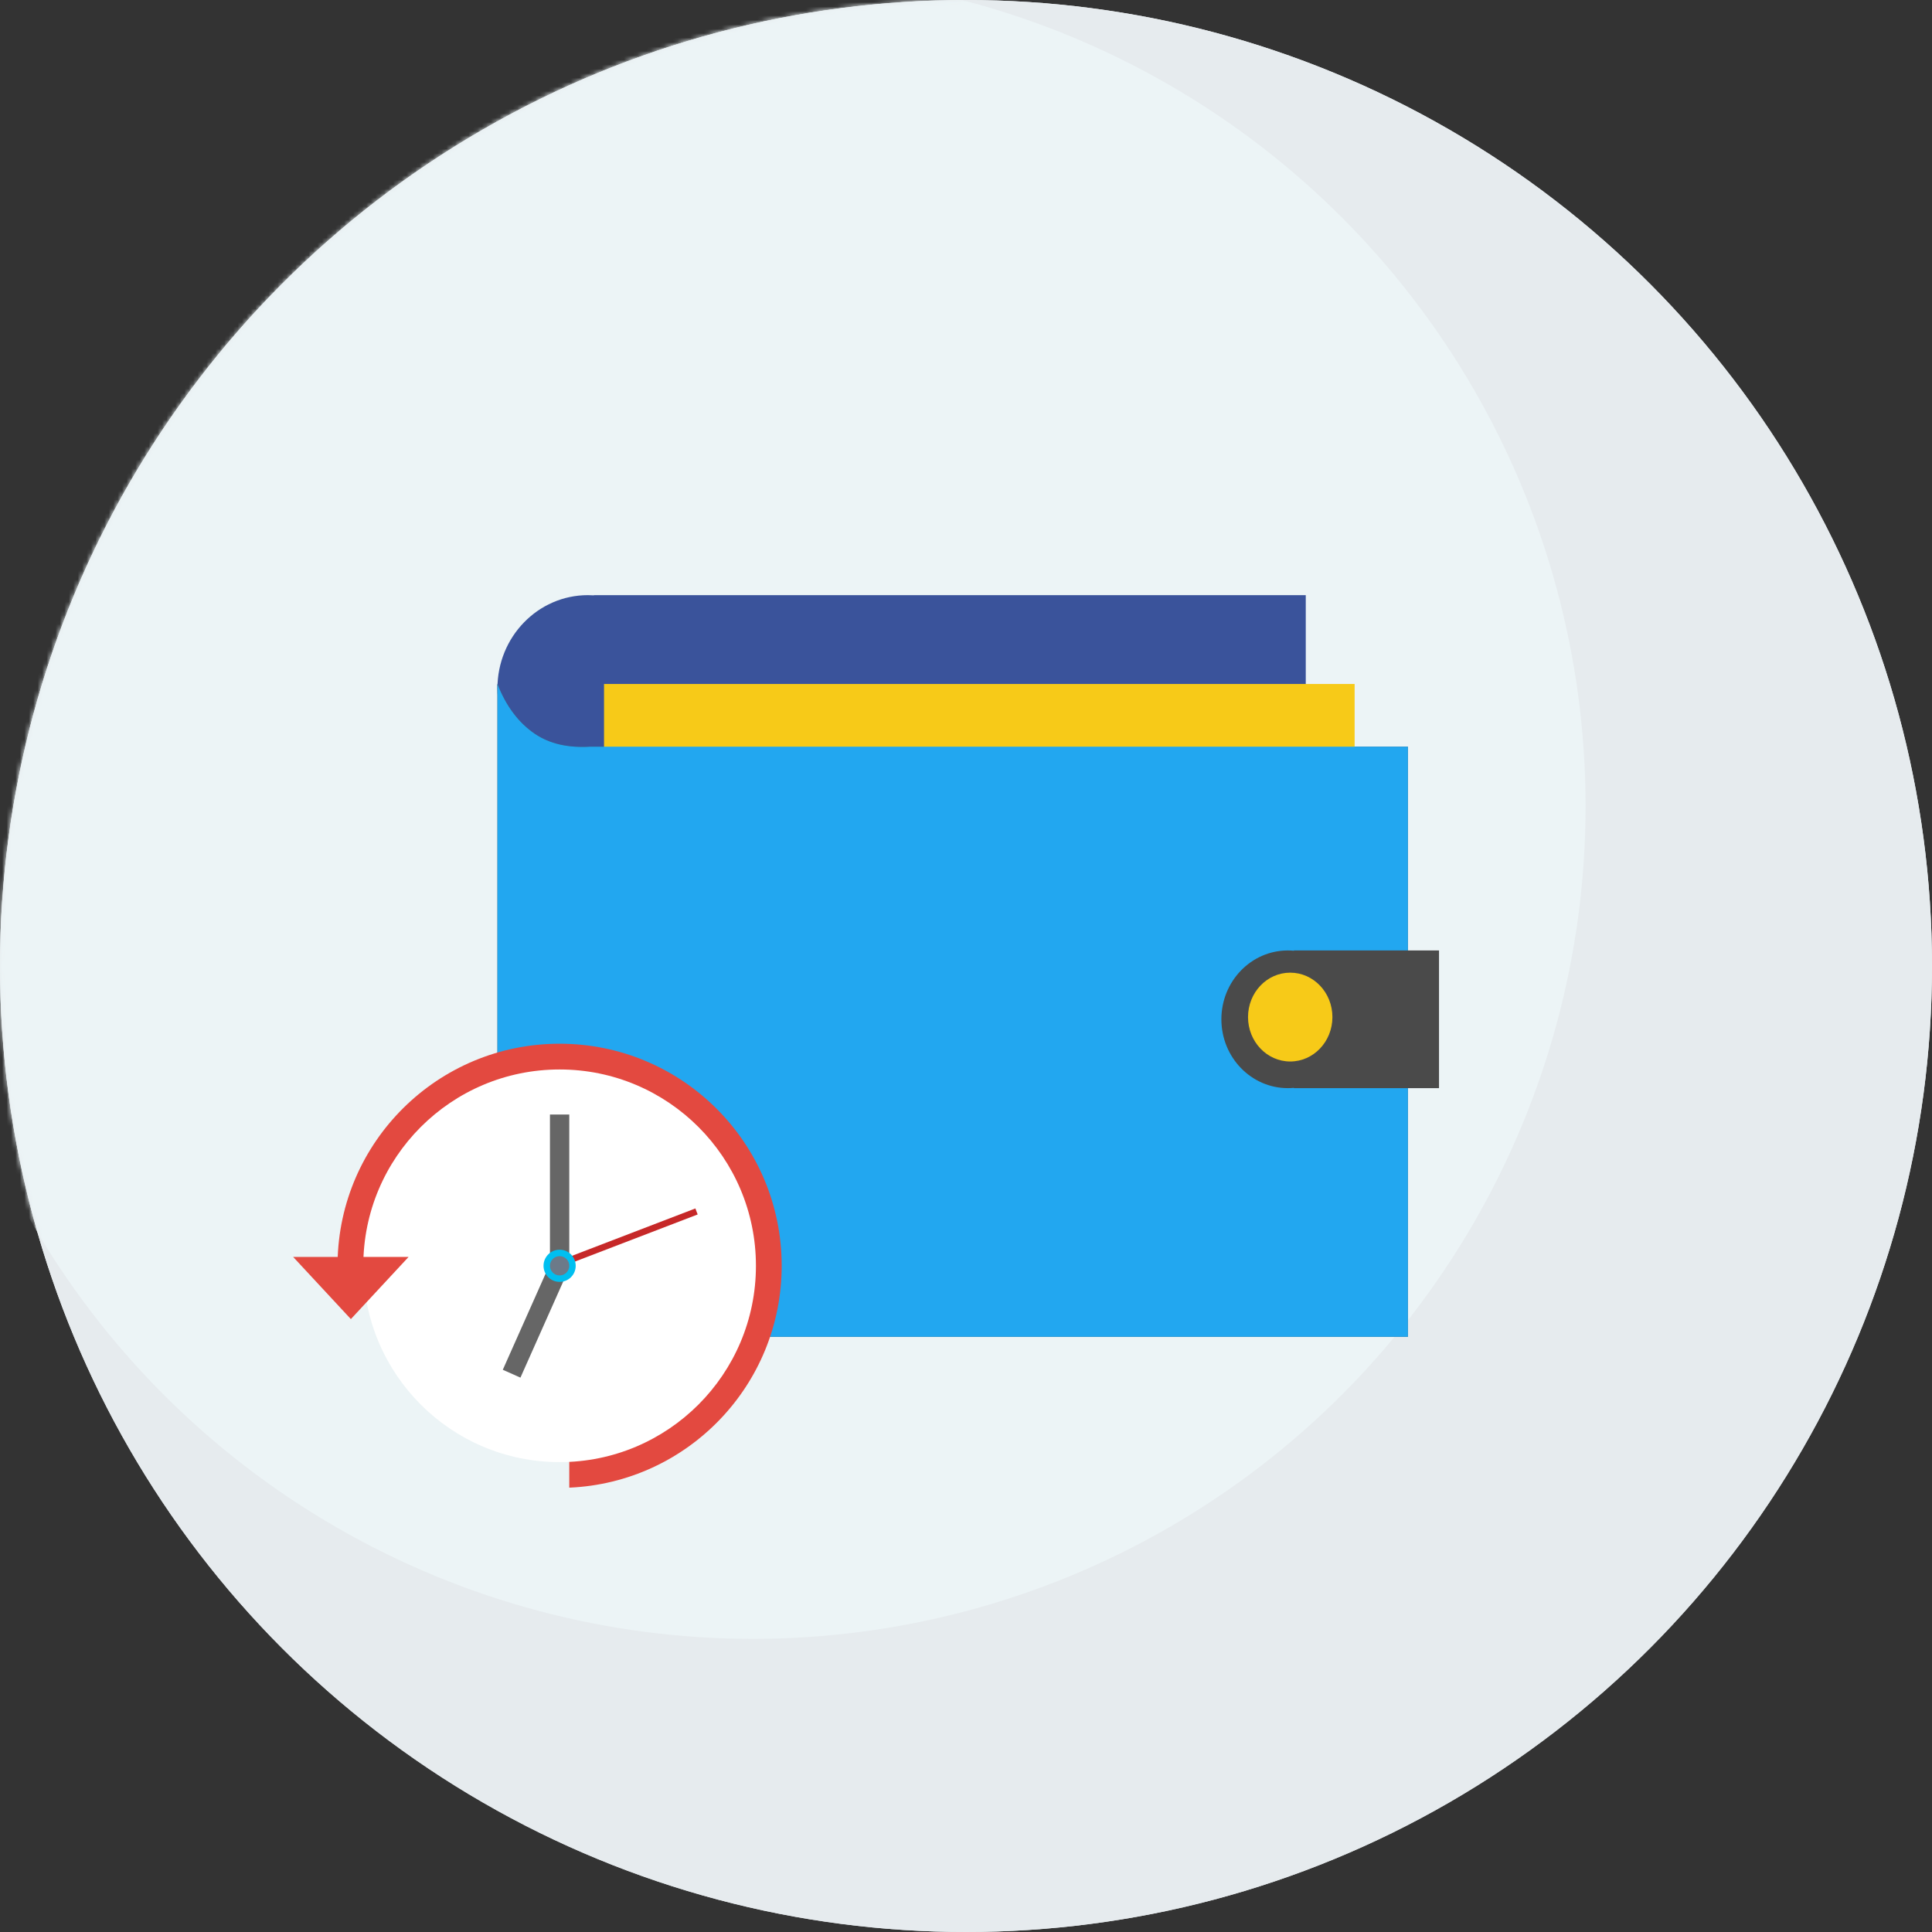 <?xml version="1.0" encoding="UTF-8"?>
<svg width="435px" height="435px" viewBox="0 0 435 435" version="1.1" xmlns="http://www.w3.org/2000/svg" xmlns:xlink="http://www.w3.org/1999/xlink">
    <rect x="0" y="0" width="435" height="435" fill="#333333" stroke="none"/>
    <!-- Generator: Sketch 47 (45396) - http://www.bohemiancoding.com/sketch -->
    <title>backup wallet</title>
    <desc>Created with Sketch.</desc>
    <defs>
        <circle id="path-1" cx="217.5" cy="217.5" r="217.5"></circle>
    </defs>
    <g id="Page-1" stroke="none" stroke-width="1" fill="none" fill-rule="evenodd">
        <g id="Backup-Wallet" transform="translate(-192, -100)">
            <g id="backup-wallet" transform="translate(192, 100)">
                <g id="delegation">
                    <g id="Group-2">
                        <circle id="Oval" fill="#E6EBEE" cx="217.5" cy="217.5" r="217.5"></circle>
                        <g id="Oval">
                            <mask id="mask-2" fill="white">
                                <use xlink:href="#path-1"></use>
                            </mask>
                            <use id="Mask" fill="#E6EBEE" xlink:href="#path-1"></use>
                            <circle fill="#ECF4F6" mask="url(#mask-2)" cx="169.5" cy="181.5" r="187.5"></circle>
                        </g>
                    </g>
                </g>
                <g id="Group" transform="translate(112, 134)">
                    <path d="M21.731,0.046 C21.282,0.015 20.83,0 20.373,0 C9.121,0 0,9.402 0,21 C0,32.598 9.121,42 20.373,42 C20.83,42 21.282,41.985 21.731,41.954 L21.731,42 L182,42 L182,0 L21.731,0 L21.731,0.046 Z" id="Combined-Shape" fill="#3A539B"></path>
                    <path d="M0,20 L0,150.112 C0.015,155.904 1.691,160.518 5.028,163.955 C7.151,166.141 10.936,167.151 16.382,166.982 L205,166.982 L205,34.116 L20.909,34.116 C15.898,34.422 11.75,33.466 8.464,31.248 C4.78,28.76 1.958,25.011 0,20 Z" id="Path-6" fill="#4A4A4A"></path>
                    <rect id="Rectangle-3" fill="#F7CA18" x="24" y="20" width="169" height="51"></rect>
                    <path d="M0,20 L0,150.112 C0.015,155.904 1.691,160.518 5.028,163.955 C7.151,166.141 10.936,167.151 16.382,166.982 L205,166.982 L205,34.116 L20.909,34.116 C15.898,34.422 11.75,33.466 8.464,31.248 C4.78,28.76 1.958,25.011 0,20 Z" id="Path-6" fill="#22A7F0"></path>
                    <path d="M179.333,80.063 C178.885,80.021 178.431,80 177.972,80 C169.703,80 163,86.94 163,95.5 C163,104.06 169.703,111 177.972,111 C178.431,111 178.885,110.979 179.333,110.937 L179.333,111 L212,111 L212,80 L179.333,80 L179.333,80.063 Z" id="Combined-Shape" fill="#4A4A4A"></path>
                    <ellipse id="Oval" fill="#F7CA18" cx="178.5" cy="95" rx="9.5" ry="10"></ellipse>
                </g>
                <g id="Group-5" transform="translate(66, 235)">
                    <g id="Group-4" transform="translate(10, 0)">
                        <path d="M0.005,49.275 C0.393,21.995 22.628,0 50,0 C77.614,0 100,22.386 100,50 C100,76.886 78.78,98.815 52.174,99.954 L52.174,49.275 L0.005,49.275 Z" id="Combined-Shape" fill="#E34940"></path>
                        <circle id="Oval-4" fill="#FFFFFF" cx="50" cy="50" r="44.203"></circle>
                        <rect id="Rectangle-4" fill="#666666" x="47.826" y="15.942" width="4.348" height="36.232"></rect>
                        <rect id="Rectangle-4" fill="#C62828" transform="translate(65.942, 43.478) rotate(-111) translate(-65.942, -43.478) " x="65.217" y="27.536" width="1.449" height="31.884"></rect>
                        <rect id="Rectangle-4" fill="#666666" transform="translate(44.203, 63.043) rotate(-156) translate(-44.203, -63.043) " x="42.029" y="50.725" width="4.348" height="24.638"></rect>
                        <circle id="Oval-5" fill="#00BFF0" cx="50" cy="50" r="3.623"></circle>
                        <circle id="Oval-5" fill="#6C7A89" cx="50" cy="50" r="2.174"></circle>
                    </g>
                    <polygon id="Triangle" fill="#E34940" transform="translate(13, 55) scale(1, -1) translate(-13, -55) " points="13 48 26 62 0 62"></polygon>
                </g>
            </g>
        </g>
    </g>
</svg>